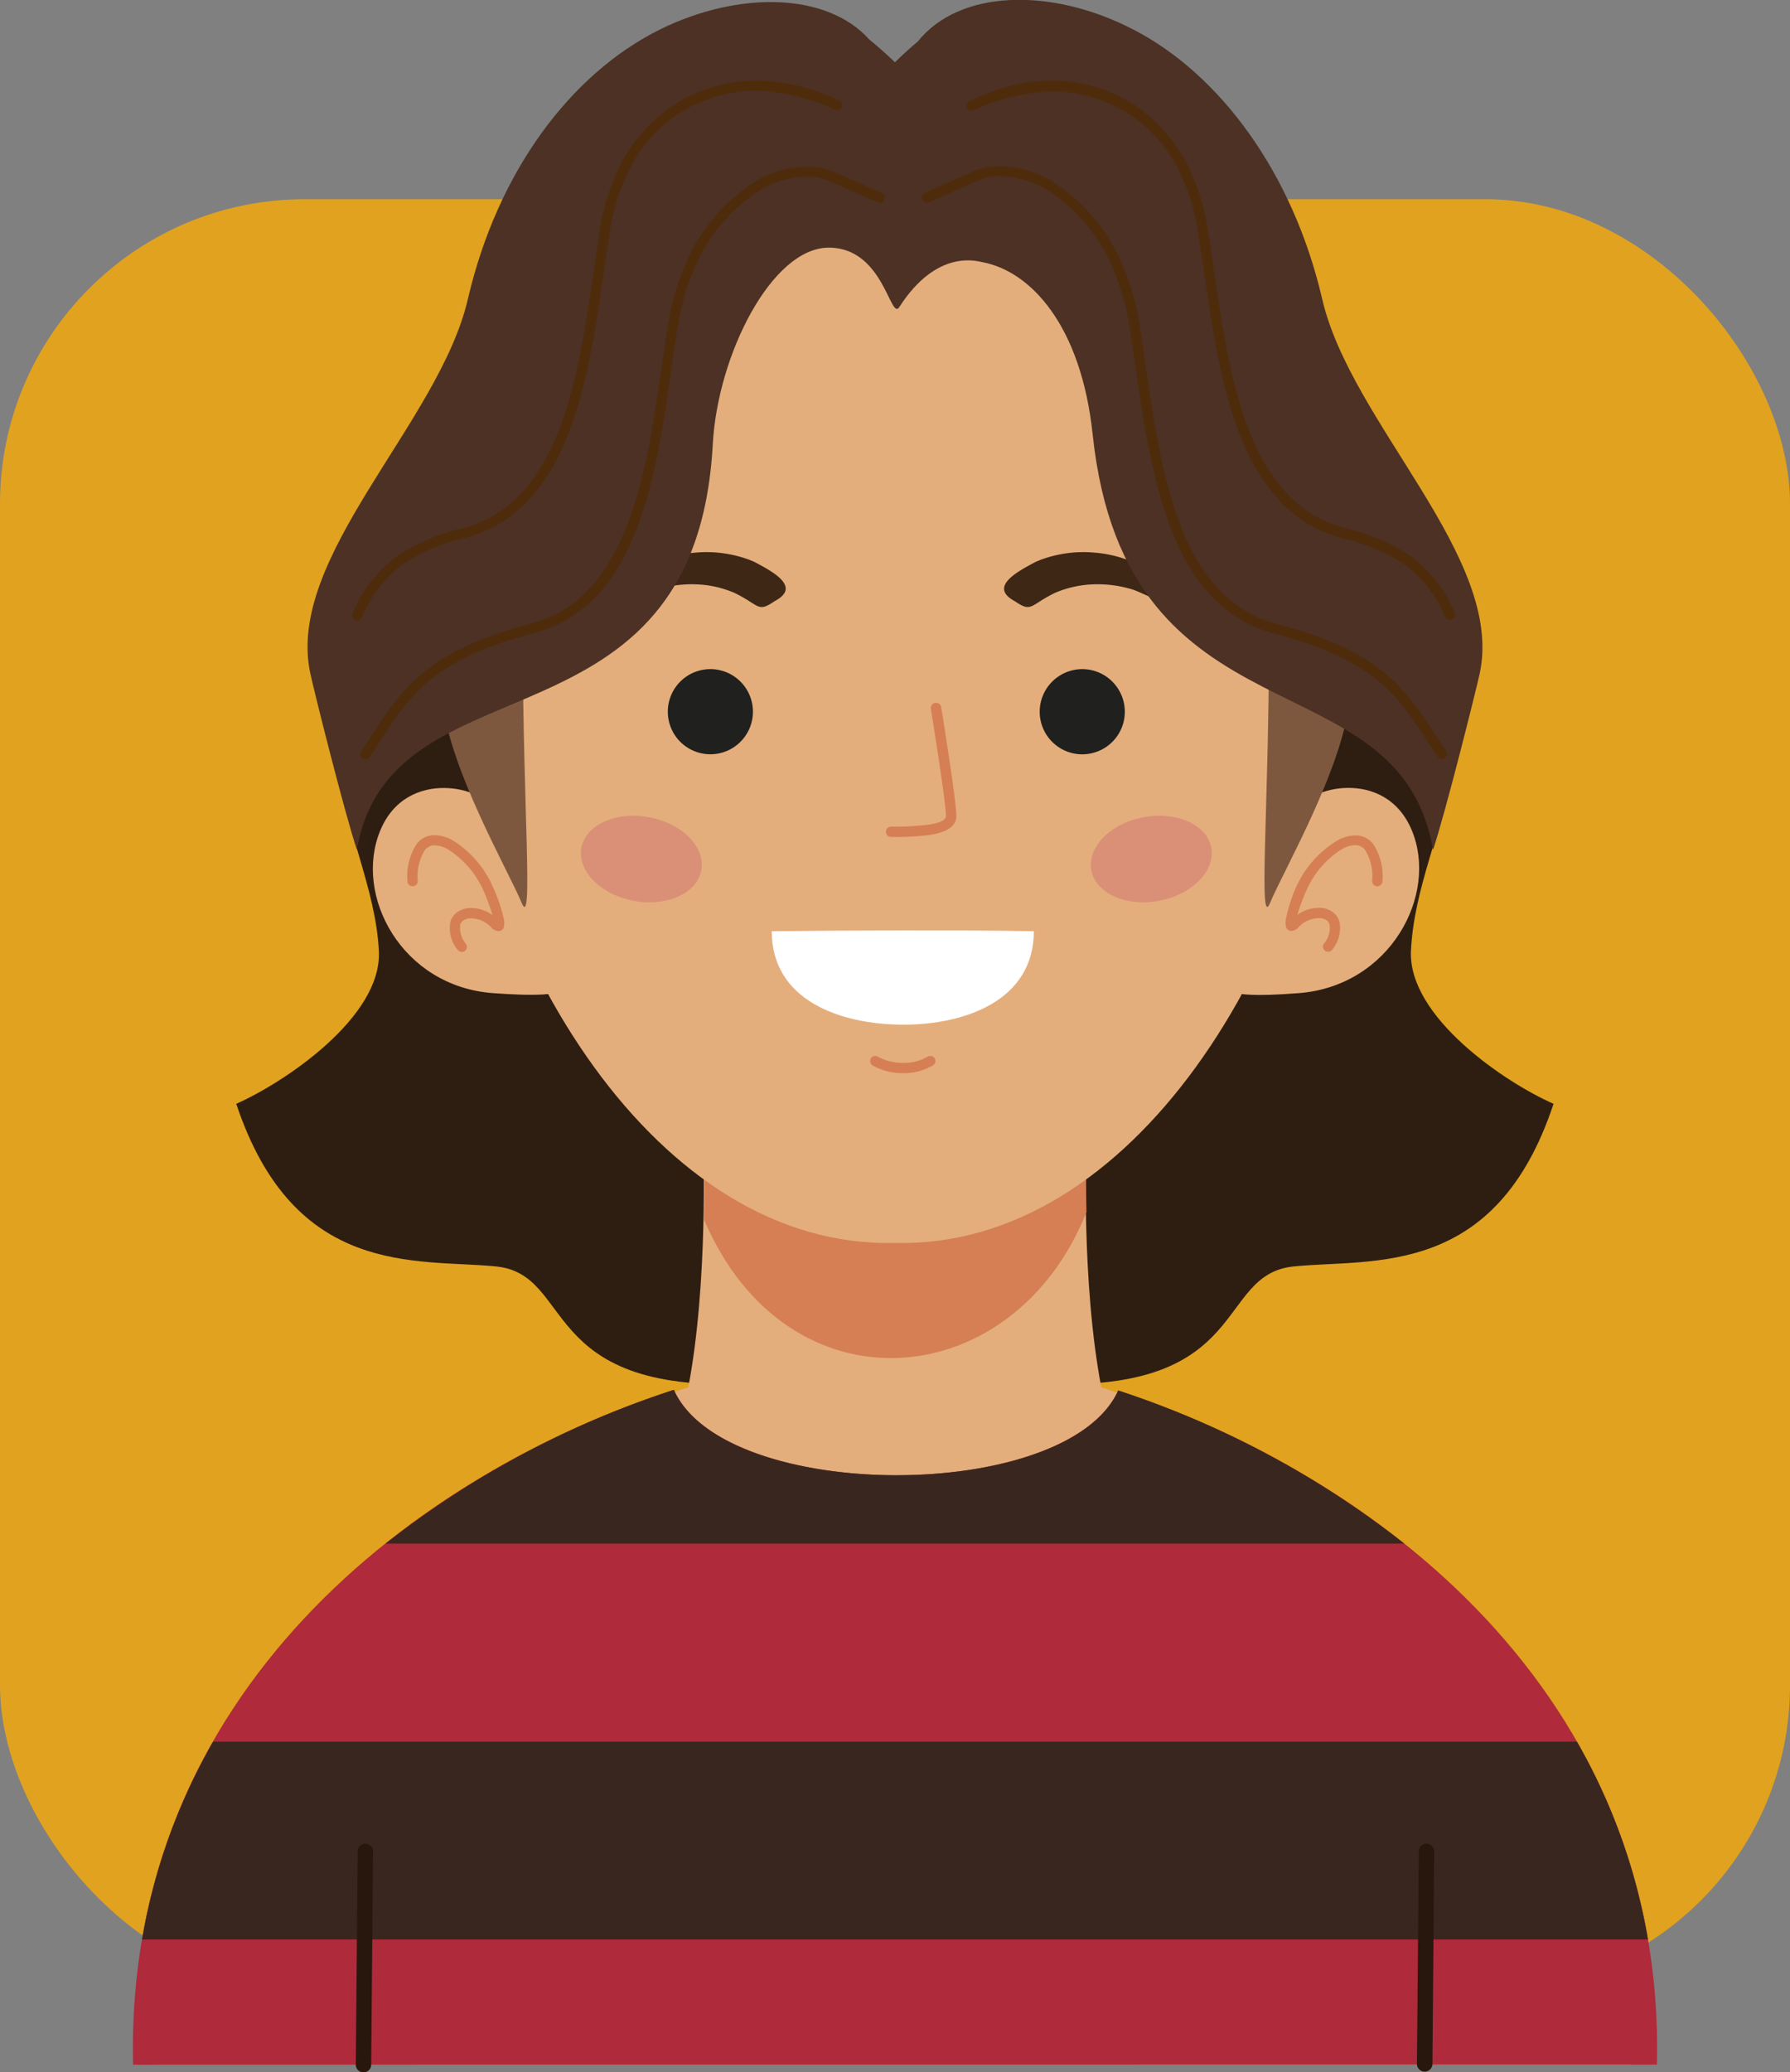 <svg xmlns="http://www.w3.org/2000/svg" viewBox="0 0 172.45 199.59"><rect x="0" y="0" width="172.45" height="199.59" fill="#808080" stroke="none"/><defs><style>.cls-1{fill:#e1a21f;}.cls-2{fill:#2e1e11;}.cls-10,.cls-11,.cls-12,.cls-13,.cls-14,.cls-2,.cls-3,.cls-4,.cls-5,.cls-6,.cls-7,.cls-8,.cls-9{fill-rule:evenodd;}.cls-3{fill:#e4ae7c;}.cls-4{fill:#d67f54;}.cls-5{fill:#af2a3a;}.cls-6{fill:#39271f;}.cls-7{fill:#20201e;}.cls-8{fill:#da9077;}.cls-9{fill:#3f2716;}.cls-10{fill:#fff;}.cls-11{fill:#27170c;}.cls-12{fill:#7e583e;}.cls-13{fill:#4c3124;}.cls-14{fill:#4e2c0b;}</style></defs><g id="Layer_2" data-name="Layer 2"><g id="OBJECTS"><rect class="cls-1" y="19.19" width="172.45" height="172.45" rx="29.34"/><path class="cls-2" d="M31.26,69.32c2.1,11,4.94,16.22,5.24,22.29.31,6.38-9.16,12.68-13.74,14.7,5.59,16.78,17.35,14.92,25,15.66S51.72,134.14,72,133.28l9.68-69.47L31.26,69.32ZM93.11,70.9l7.32,62.38c20.31.86,16.56-10.56,24.24-11.31s19.44,1.12,25-15.66c-4.58-2-14-8.32-13.74-14.7.3-6.07,2.78-10.81,5-20.65l-12-4.87Z"/><path class="cls-3" d="M47.15,77.89C47,76,39.21,73.75,36.63,80S38.7,95,47.49,95.65s6.21-.86,6.21-.86Z"/><path class="cls-3" d="M125.49,77.89c.17-1.9,7.93-4.14,10.52,2.07s-2.07,15-10.87,15.69-6.21-.86-6.21-.86Z"/><path class="cls-3" d="M86.22,198.85h-71c-.82-36.29,27.11-57.37,51.09-65.23,1.94-10.13,1.44-23.26,1.44-23.26h36.9s-.49,13.13,1.45,23.26c24,7.86,51.91,28.94,51.09,65.23Z"/><path class="cls-4" d="M104.67,110.36s-.09,2.6,0,6.38c-7,17.61-28.77,19.59-36.84.74.09-4.18,0-7.12,0-7.12Z"/><path class="cls-5" d="M159.63,198.85c.84-35.84-27.32-56.84-51.9-64.93-4.92,10.92-37.94,10.87-42.81-.06-24.63,8-52.94,29-52.1,65Z"/><path class="cls-6" d="M158.77,186.8a57.8,57.8,0,0,0-6.85-19.06H20.53a57.8,57.8,0,0,0-6.85,19.06Z"/><path class="cls-6" d="M135.29,148.67a89.41,89.41,0,0,0-27.56-14.75c-4.92,10.92-37.94,10.87-42.81-.06a89.43,89.43,0,0,0-27.77,14.81Z"/><path class="cls-3" d="M86.22,119.71c-45.77,1.1-68.88-111.77,0-108.88C155.11,7.94,132,120.81,86.22,119.71Z"/><path class="cls-7" d="M70.85,65.23a4.1,4.1,0,1,1-5.74.92A4.1,4.1,0,0,1,70.85,65.23Z"/><path class="cls-7" d="M101.86,65.23a4.1,4.1,0,1,0,5.73.92A4.09,4.09,0,0,0,101.86,65.23Z"/><path class="cls-8" d="M65.79,80.11c2.34,1.8,2.44,4.42.23,5.87s-5.9,1.17-8.24-.63-2.43-4.42-.22-5.86S63.45,78.32,65.79,80.11Z"/><path class="cls-8" d="M106.91,80.11c-2.33,1.8-2.44,4.42-.22,5.87s5.89,1.17,8.23-.63,2.44-4.42.23-5.86S109.25,78.32,106.91,80.11Z"/><path class="cls-9" d="M72.64,54.1l-.46-.19a11.91,11.91,0,0,0-5.24-.68,11.65,11.65,0,0,0-4.89,1.53c-.74.48-3.63,2.82-2.81,3.68.33.1,3.21-1.37,4-1.65a11.47,11.47,0,0,1,3.78-.51,10.07,10.07,0,0,1,3.46.71,2.24,2.24,0,0,1,.29.12c2.42,1.17,2.2,1.93,3.84.8C77.2,56.56,74.59,55.12,72.64,54.1Z"/><path class="cls-9" d="M99.81,54.1l.46-.19a11.91,11.91,0,0,1,5.24-.68,11.69,11.69,0,0,1,4.89,1.53c.74.48,3.63,2.82,2.81,3.68-.33.1-3.21-1.37-4.06-1.65a11.38,11.38,0,0,0-3.77-.51,10.18,10.18,0,0,0-3.47.71,3,3,0,0,0-.29.12c-2.41,1.17-2.19,1.93-3.84.8C95.25,56.56,97.86,55.12,99.81,54.1Z"/><path class="cls-10" d="M74.35,89.69q6.33-.07,12.62-.08c4.21,0,8.41,0,12.63.08,0,6.62-6.53,9-12.6,9h0C80.88,98.67,74.35,96.31,74.35,89.69Z"/><path class="cls-4" d="M84.07,102.62a.5.5,0,0,1-.17-.68.49.49,0,0,1,.67-.17,5,5,0,0,0,2.42.6,4.62,4.62,0,0,0,2.38-.6.49.49,0,0,1,.68.17.48.48,0,0,1-.17.67,5.58,5.58,0,0,1-2.89.75A5.89,5.89,0,0,1,84.07,102.62Z"/><path class="cls-4" d="M85.85,80.61a.5.5,0,1,1,0-1,25,25,0,0,0,3.71-.2c.91-.15,1.57-.4,1.57-.81,0-1.43-1.45-10.3-1.45-10.33a.5.5,0,1,1,1-.15s1.46,9,1.46,10.48c0,1-1,1.55-2.39,1.79A25,25,0,0,1,85.85,80.61Z"/><path class="cls-4" d="M133.19,84.86a.5.5,0,0,1-1,0,4.79,4.79,0,0,0-.68-3,1.15,1.15,0,0,0-.92-.46,2.71,2.71,0,0,0-1.35.41,8.91,8.91,0,0,0-3.4,4,18.75,18.75,0,0,0-.85,2.3,3.56,3.56,0,0,1,2.32-.67,2.16,2.16,0,0,1,1.07.39,1.76,1.76,0,0,1,.66.93,3.23,3.23,0,0,1-.68,2.69.51.51,0,0,1-.69.13.48.48,0,0,1-.13-.68,2.36,2.36,0,0,0,.55-1.86.76.76,0,0,0-.29-.41,1.22,1.22,0,0,0-.59-.2,2.71,2.71,0,0,0-2.12.89,1,1,0,0,1-.5.31.54.54,0,0,1-.72-.48v0a1.9,1.9,0,0,1,0-.58,15.64,15.64,0,0,1,1-3.14A10.06,10.06,0,0,1,128.76,81a3.59,3.59,0,0,1,1.86-.54,2.13,2.13,0,0,1,1.67.82A5.69,5.69,0,0,1,133.19,84.86Z"/><path class="cls-4" d="M40.25,84.86a.5.5,0,0,1-1,0,5.68,5.68,0,0,1,.91-3.6,2.13,2.13,0,0,1,1.67-.82,3.59,3.59,0,0,1,1.86.54,10,10,0,0,1,3.81,4.47,15.79,15.79,0,0,1,1.06,3.14,1.9,1.9,0,0,1,0,.58v0a.53.53,0,0,1-.71.48,1,1,0,0,1-.51-.31,2.69,2.69,0,0,0-2.11-.89,1.18,1.18,0,0,0-.59.2.83.83,0,0,0-.3.41,2.42,2.42,0,0,0,.56,1.86.49.49,0,0,1-.13.68.51.51,0,0,1-.69-.13,3.28,3.28,0,0,1-.69-2.69,1.77,1.77,0,0,1,.67-.93,2.16,2.16,0,0,1,1.07-.39,3.52,3.52,0,0,1,2.31.67,18.55,18.55,0,0,0-.84-2.3,9,9,0,0,0-3.4-4,2.71,2.71,0,0,0-1.35-.41,1.15,1.15,0,0,0-.92.46A4.79,4.79,0,0,0,40.25,84.86Z"/><path class="cls-11" d="M34.46,178.31a.75.75,0,0,1,.75-.74.74.74,0,0,1,.73.75l-.18,20.54a.73.73,0,0,1-.75.73.72.72,0,0,1-.73-.74Z"/><path class="cls-11" d="M136.69,178.31a.74.74,0,0,1,.74-.74.75.75,0,0,1,.74.75L138,198.86a.75.75,0,0,1-1.49,0Z"/><path class="cls-12" d="M42.63,67.48c.65,6.57,6.43,16.55,7.61,19.44s.13-9.33.13-25S42.63,67.48,42.63,67.48Z"/><path class="cls-12" d="M130,67.48c-.66,6.57-6.44,16.55-7.62,19.44s-.13-9.33-.13-25S130,67.48,130,67.48Z"/><path class="cls-13" d="M79.85,23.85c-5.49,0-10.71,10.31-11.18,18.93-1.66,30.57-31,20-34.29,39.05-1.19-3.55-4.18-15.5-4.49-17-2.39-11.2,12.4-24.08,15.18-36,2.83-12.22,9.85-21.7,18.53-26,7.59-3.73,16.09-3.58,20.17,1C85,4.81,86.22,6,86.22,6s1-1,2.2-2c4-5,12.79-5.25,20.68-1.2,8.52,4.36,15.5,14,18.28,26s17.56,24.85,15.18,36.05c-.32,1.5-3.31,13.45-4.5,17-3.25-19-29.57-9.54-32.79-40-1.12-10.56-6-15.73-10.62-16.6-.53-.1-4.39-1.3-8,4.31C85.77,31,85.17,23.85,79.85,23.85Z"/><path class="cls-14" d="M35.62,72.92a.5.5,0,0,1-.69.12.49.49,0,0,1-.13-.68c.37-.55.74-1.11,1.1-1.67,2.85-4.34,5.24-8,15.2-10.61,9.4-2.46,11.15-14.42,12.66-24.84.21-1.42.41-2.81.64-4.18a23,23,0,0,1,1.67-5.69A17.42,17.42,0,0,1,72,18a9.7,9.7,0,0,1,6.86-1.89,5.71,5.71,0,0,1,1.44.42L85,18.61a.5.5,0,0,1-.4.91l-4.72-2.1a4.84,4.84,0,0,0-1.21-.36,8.83,8.83,0,0,0-6.15,1.74,16.38,16.38,0,0,0-5.59,7,22.33,22.33,0,0,0-1.6,5.45c-.21,1.32-.42,2.73-.63,4.16C63.18,46.1,61.39,58.41,51.35,61c-9.58,2.52-11.89,6-14.62,10.21Z"/><path class="cls-14" d="M34.89,59.46a.5.5,0,0,1-.66.25.49.49,0,0,1-.25-.65,12.71,12.71,0,0,1,4.29-5.5h0a18.62,18.62,0,0,1,6.28-2.67c9.4-2.47,11.14-14.42,12.66-24.84.21-1.42.41-2.81.63-4.18a19.78,19.78,0,0,1,1.59-5.27,15,15,0,0,1,6.51-7.11A14.87,14.87,0,0,1,75.53,8a20.38,20.38,0,0,1,5.32,1.67.49.49,0,1,1-.42.89A19.5,19.5,0,0,0,75.37,9a13.56,13.56,0,0,0-15.05,8,19.12,19.12,0,0,0-1.51,5c-.22,1.32-.42,2.72-.63,4.16-1.56,10.72-3.36,23-13.39,25.65a17.87,17.87,0,0,0-5.95,2.52h0A11.85,11.85,0,0,0,34.89,59.46Z"/><path class="cls-14" d="M139.35,72.36a.5.5,0,0,1-.82.56c-.41-.6-.76-1.15-1.12-1.68-2.72-4.18-5-7.69-14.61-10.21-10-2.62-11.83-14.93-13.4-25.65-.2-1.43-.41-2.84-.62-4.16a22.33,22.33,0,0,0-1.6-5.45,16.32,16.32,0,0,0-5.6-7,8.81,8.81,0,0,0-6.15-1.74,4.77,4.77,0,0,0-1.2.36l-4.72,2.1a.51.51,0,0,1-.66-.26.5.5,0,0,1,.26-.65l4.72-2.1a5.9,5.9,0,0,1,1.45-.42A9.7,9.7,0,0,1,102.14,18a17.42,17.42,0,0,1,5.94,7.39,23,23,0,0,1,1.67,5.69c.23,1.37.43,2.76.63,4.18,1.52,10.42,3.26,22.38,12.66,24.84,10,2.61,12.36,6.27,15.2,10.61Z"/><path class="cls-14" d="M140.17,59.06a.5.5,0,0,1-.91.4,11.93,11.93,0,0,0-3.95-5.1l0,0a18,18,0,0,0-5.92-2.5c-10-2.62-11.83-14.93-13.39-25.65-.21-1.44-.42-2.84-.63-4.16a19.12,19.12,0,0,0-1.51-5,13.56,13.56,0,0,0-15-8,19.5,19.5,0,0,0-5.06,1.58.49.49,0,0,1-.66-.24.48.48,0,0,1,.24-.65A20.38,20.38,0,0,1,98.62,8a14.88,14.88,0,0,1,9.6,1.47,15.09,15.09,0,0,1,6.51,7.11,20.54,20.54,0,0,1,1.59,5.27c.22,1.37.42,2.76.63,4.18,1.52,10.42,3.26,22.37,12.66,24.84a18.58,18.58,0,0,1,6.24,2.65l0,0A12.8,12.8,0,0,1,140.17,59.06Z"/></g></g></svg>